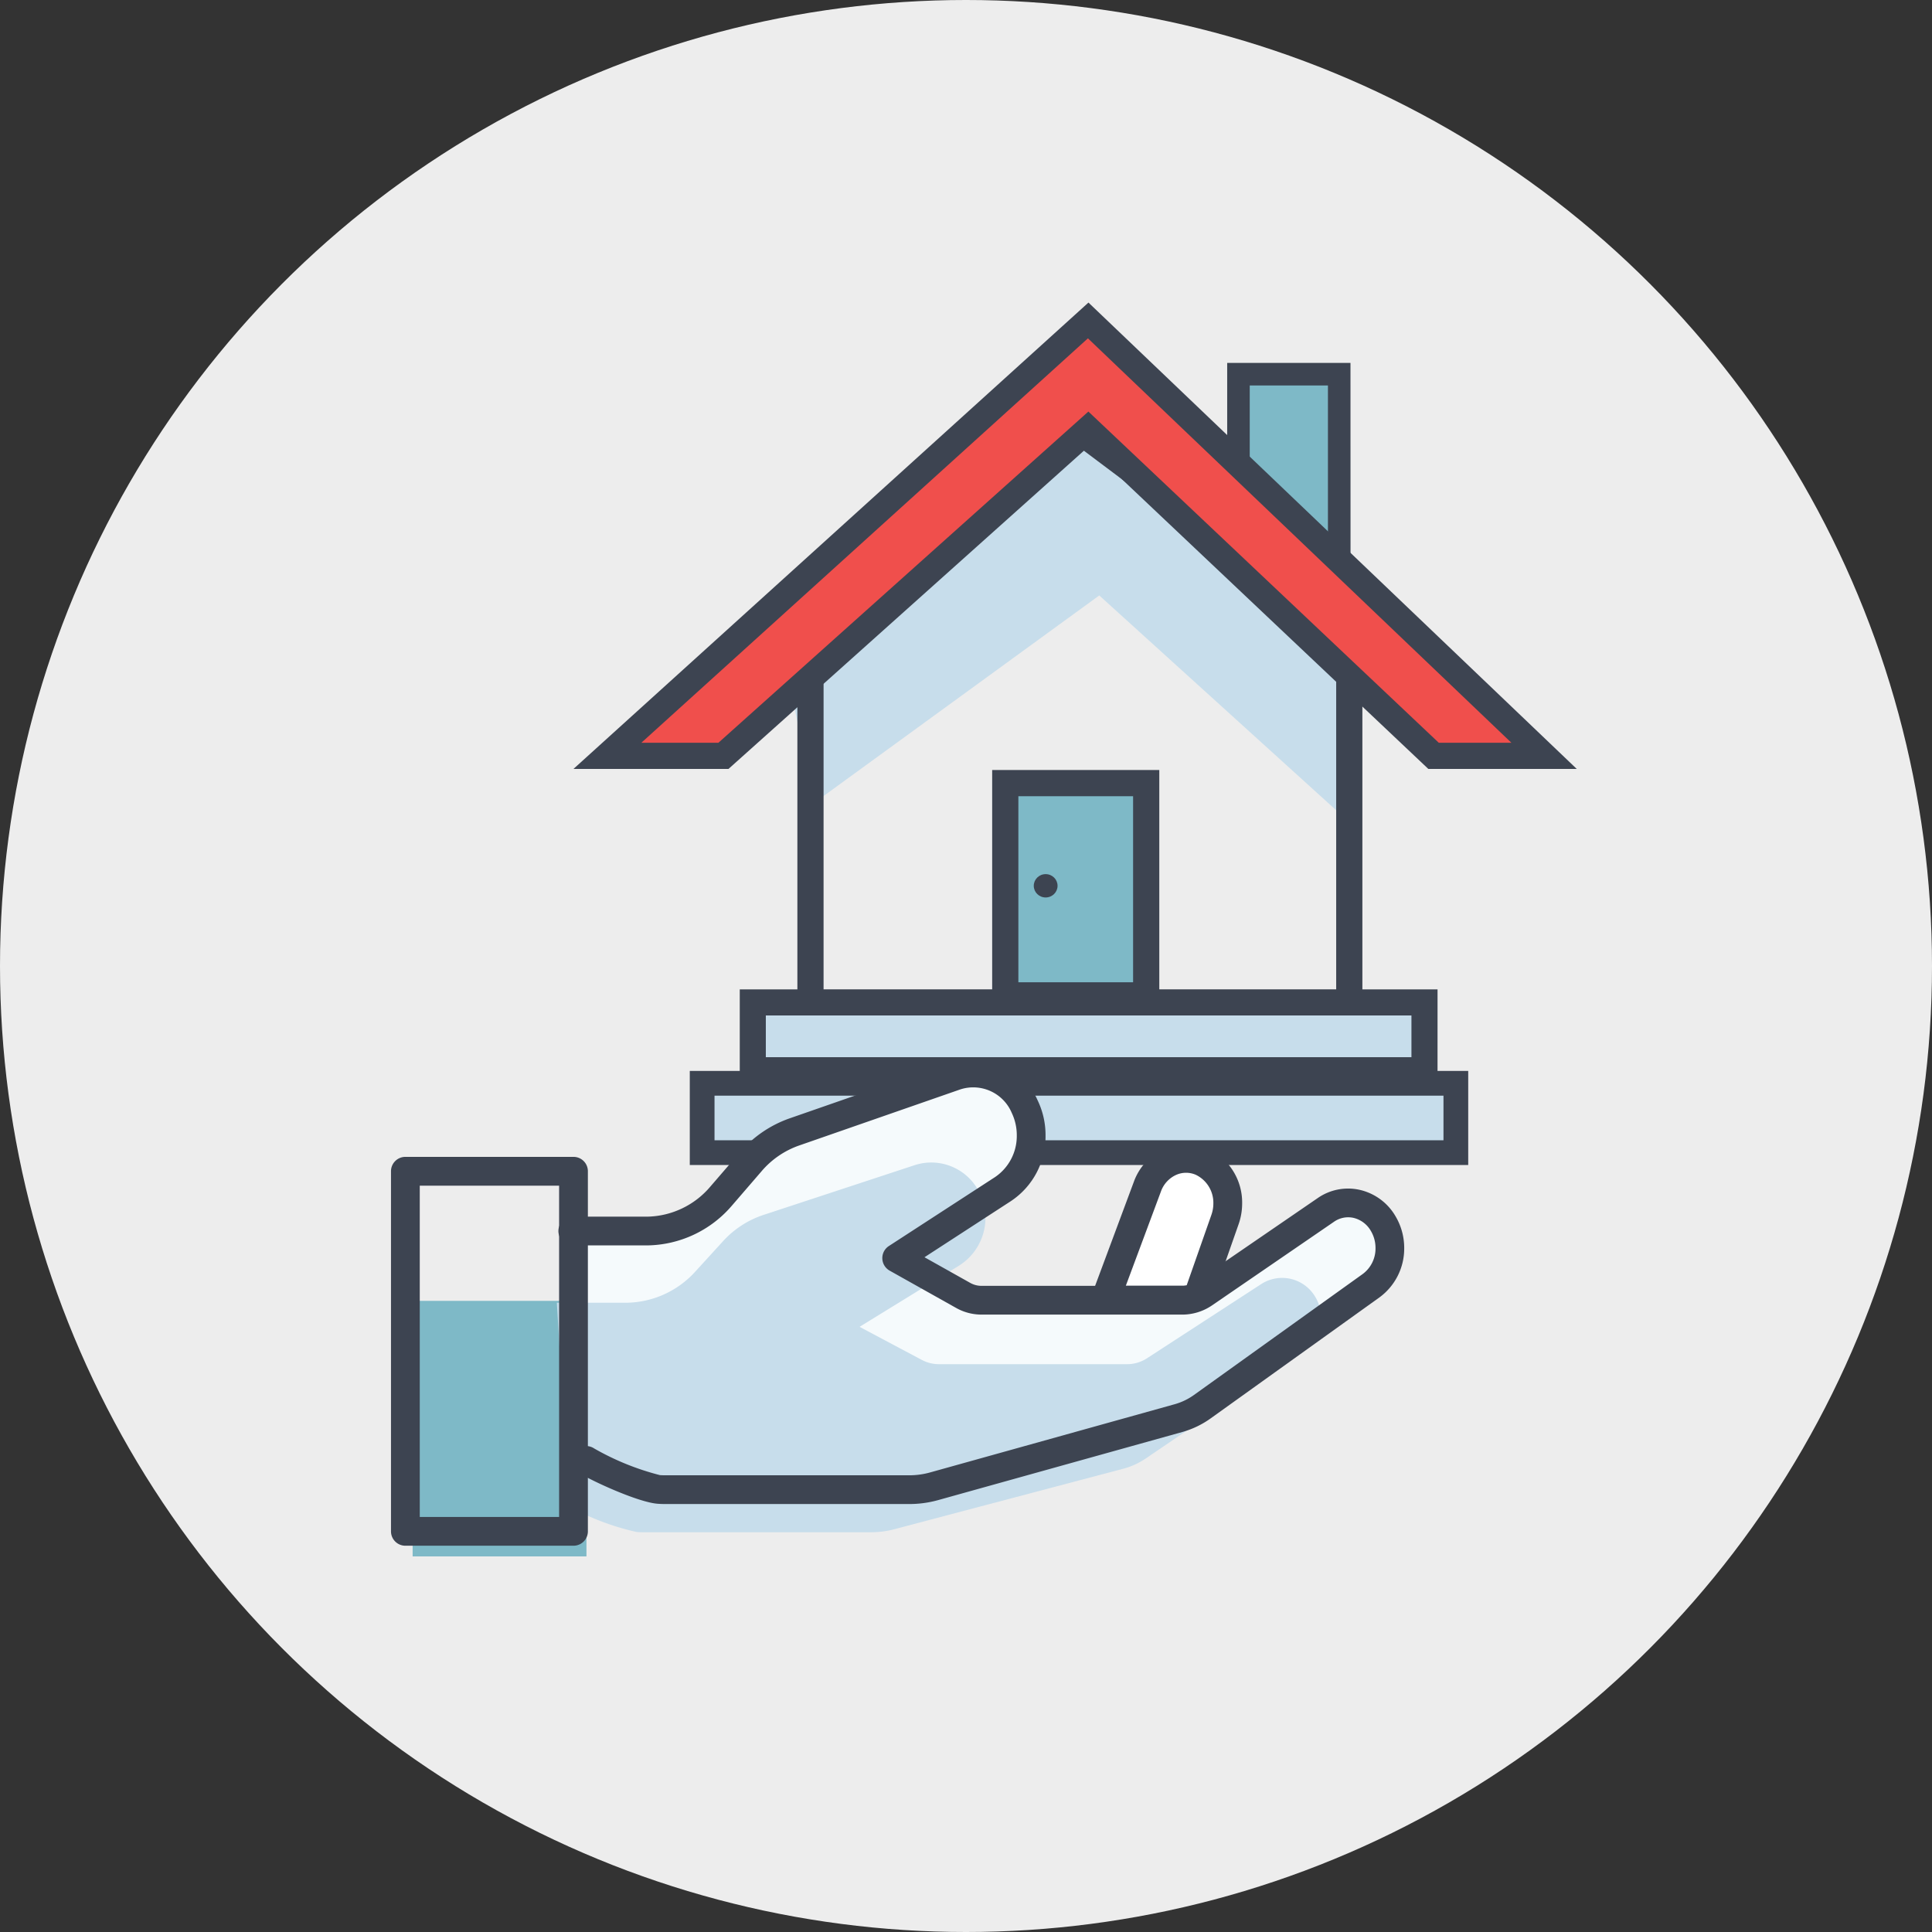 <svg xmlns="http://www.w3.org/2000/svg" width="168" height="168" viewBox="0 0 168 168">
  <rect x="0" y="0" width="168" height="168" fill="#333333" stroke="none"/>
  <g id="Group_23643" data-name="Group 23643" transform="translate(-495 -2212)">
    <circle id="Ellipse_974" data-name="Ellipse 974" cx="84" cy="84" r="84" transform="translate(495 2212)" fill="#ededed"/>
    <g id="Group_17735" data-name="Group 17735" transform="translate(-4967.471 711.465)">
      <g id="Group_17725" data-name="Group 17725" transform="translate(5557.318 1600.01)">
        <path id="Path_46255" data-name="Path 46255" d="M5752.715,1825.053a4.226,4.226,0,0,1-.237,1.392l-2.361,6.73a3.175,3.175,0,0,1-1.315.285h-6.751l3.677-9.874a3.539,3.539,0,0,1,4.7-2.176A3.931,3.931,0,0,1,5752.715,1825.053Z" transform="translate(-5740.8 -1819.879)" fill="#fff"/>
        <path id="Path_46256" data-name="Path 46256" d="M5745.107,1831.012h-6.751a1.25,1.25,0,0,1-1.172-1.687l3.676-9.874a5.058,5.058,0,0,1,2.713-2.894,4.6,4.6,0,0,1,3.655.005,5.159,5.159,0,0,1,3.043,4.793,5.461,5.461,0,0,1-.307,1.8l-2.362,6.733a1.252,1.252,0,0,1-.665.726A4.408,4.408,0,0,1,5745.107,1831.012Zm1.314-1.536h0Zm-6.266-.966h4.951a1.916,1.916,0,0,0,.338-.03l2.157-6.148a2.959,2.959,0,0,0,.166-.978,2.7,2.7,0,0,0-1.529-2.494,2.121,2.121,0,0,0-1.685,0,2.511,2.511,0,0,0-1.35,1.468Z" transform="translate(-5737.105 -1816.18)" fill="#3d4451"/>
      </g>
      <g id="Group_17732" data-name="Group 17732" transform="translate(5512.332 1526.849)">
        <g id="Group_17726" data-name="Group 17726" transform="translate(56.856 5.244)">
          <path id="Path_46257" data-name="Path 46257" d="M5787.921,1564.011v-12.546h8.761V1570.1" transform="translate(-5786.94 -1550.485)" fill="#7eb9c7"/>
          <path id="Path_46258" data-name="Path 46258" d="M5794.765,1567.208H5792.8v-17.659H5786v11.565h-1.961v-13.526h10.721Z" transform="translate(-5784.044 -1547.588)" fill="#3d4451"/>
        </g>
        <g id="Group_17731" data-name="Group 17731" transform="translate(0)">
          <path id="Path_46259" data-name="Path 46259" d="M5633.628,1588.9l24.752-18.008,22.1,20.036-1.441-19.606-20.9-19.606-27.391,23.663" transform="translate(-5612.653 -1545.428)" fill="#c7ddeb"/>
          <path id="Path_46260" data-name="Path 46260" d="M5685.349,1616.929h-49.131v-33.824l24.194-18.721,24.937,18.711Zm-46.853-2.278h44.575v-30.417l-22.637-16.985-21.937,16.974Z" transform="translate(-5616.742 -1554.893)" fill="#3d4451"/>
          <g id="Group_17727" data-name="Group 17727">
            <path id="Path_46261" data-name="Path 46261" d="M5642.724,1570.861h9.611L5612.69,1533l-41.807,37.861h10.092l31.715-28.4Z" transform="translate(-5567.928 -1531.445)" fill="#f04f4c"/>
            <path id="Path_46262" data-name="Path 46262" d="M5646.445,1567.4h-12.906l-29.6-27.987-31.259,27.987H5559.2l44.783-40.555Zm-12-2.278h6.315l-36.823-35.166-38.832,35.166h6.7l32.172-28.8Z" transform="translate(-5559.196 -1526.849)" fill="#3d4451"/>
          </g>
          <g id="Group_17728" data-name="Group 17728" transform="translate(36.415 40.643)">
            <rect id="Rectangle_4500" data-name="Rectangle 4500" width="12.254" height="18.458" transform="translate(1.139 1.139)" fill="#7eb9c7"/>
            <path id="Path_46263" data-name="Path 46263" d="M5717.739,1708.318h-14.532v-20.737h14.532Zm-12.254-2.278h9.976v-16.18h-9.976Z" transform="translate(-5703.207 -1687.581)" fill="#3d4451"/>
          </g>
          <g id="Group_17729" data-name="Group 17729" transform="translate(14.464 59.718)">
            <rect id="Rectangle_4501" data-name="Rectangle 4501" width="58.409" height="5.899" transform="translate(1.135 1.134)" fill="#c7ddeb"/>
            <path id="Path_46264" data-name="Path 46264" d="M5677.075,1771.183H5616.4v-8.167h60.677Zm-58.408-2.269h56.14v-3.63h-56.14Z" transform="translate(-5616.398 -1763.016)" fill="#3d4451"/>
          </g>
          <g id="Group_17730" data-name="Group 17730" transform="translate(10.12 66.81)">
            <rect id="Rectangle_4502" data-name="Rectangle 4502" width="65.539" height="6.03" transform="translate(1.075 1.075)" fill="#c7ddeb"/>
            <path id="Path_46265" data-name="Path 46265" d="M5666.906,1799.243h-67.69v-8.181h67.69Zm-65.539-2.151h63.388v-3.879h-63.388Z" transform="translate(-5599.216 -1791.062)" fill="#3d4451"/>
          </g>
        </g>
        <ellipse id="Ellipse_960" data-name="Ellipse 960" cx="1.034" cy="1.015" rx="1.034" ry="1.015" transform="translate(40.032 49.697)" fill="#3d4451"/>
      </g>
      <g id="Group_17734" data-name="Group 17734" transform="translate(5496.47 1592.558)">
        <rect id="Rectangle_4503" data-name="Rectangle 4503" width="15.115" height="22.22" transform="translate(1.882 21.095)" fill="#7eb9c7"/>
        <g id="Group_17733" data-name="Group 17733">
          <path id="Path_46266" data-name="Path 46266" d="M5560.358,1825.4a23.014,23.014,0,0,0,6.3,2.51c.179.013.354.018.534.018h21.24a7.989,7.989,0,0,0,2.137-.293l19.037-5.31,2.243-.625a6.644,6.644,0,0,0,2.073-1l14.677-10.52a4.017,4.017,0,0,0,1.624-3.272,4.143,4.143,0,0,0-.573-2.111,3.464,3.464,0,0,0-4.99-1.2l-10.611,7.274a3.329,3.329,0,0,1-1.842.578h-17.5a3.23,3.23,0,0,1-1.583-.419l-5.78-3.244,9.252-6.008a5.545,5.545,0,0,0,2.44-4.666,5.783,5.783,0,0,0-.558-2.49,4.886,4.886,0,0,0-6.007-2.689l-14.048,4.888a8.794,8.794,0,0,0-3.775,2.592l-2.56,2.966a8.58,8.58,0,0,1-6.493,3.052h-6.368" transform="translate(-5543.361 -1790.422)" fill="#f5fafc"/>
          <path id="Path_46267" data-name="Path 46267" d="M5554.59,1852.45a22.252,22.252,0,0,0,5.9,2.227c.167.011.333.016.5.016h19.88a7.872,7.872,0,0,0,2-.26l17.818-4.709,2.1-.554a6.374,6.374,0,0,0,1.941-.886l13.736-9.331a3.532,3.532,0,0,0,.984-4.774,3.343,3.343,0,0,0-4.671-1.065l-9.931,6.452a2.985,2.985,0,0,1-.493.26,3.109,3.109,0,0,1-1.23.253h-16.379a3.15,3.15,0,0,1-1.48-.371l-5.411-2.877,8.659-5.329a4.9,4.9,0,0,0,1.762-6.347,4.661,4.661,0,0,0-5.622-2.385L5571.5,1827.1a8.251,8.251,0,0,0-3.534,2.3l-2.4,2.63a8.216,8.216,0,0,1-6.077,2.708h-5.96" transform="translate(-5539.106 -1813.478)" fill="#c7ddeb"/>
          <path id="Path_46268" data-name="Path 46268" d="M5584.741,1825.472H5563.5c-.222,0-.426-.007-.625-.022-1.672-.111-5.745-1.976-6.884-2.7a1.251,1.251,0,1,1,1.345-2.109,22.854,22.854,0,0,0,5.714,2.317c.145.01.291.015.451.015h21.241a6.749,6.749,0,0,0,1.8-.247l21.278-5.934a5.379,5.379,0,0,0,1.681-.811l14.676-10.52a2.757,2.757,0,0,0,1.1-2.255,2.9,2.9,0,0,0-.4-1.474,2.368,2.368,0,0,0-1.518-1.144,2.144,2.144,0,0,0-1.691.339l-10.609,7.273a4.592,4.592,0,0,1-2.55.8h-17.5a4.489,4.489,0,0,1-2.2-.579l-5.78-3.243a1.251,1.251,0,0,1-.07-2.14l9.252-6.008a4.314,4.314,0,0,0,1.872-3.617,4.492,4.492,0,0,0-.437-1.951,3.637,3.637,0,0,0-4.467-2.046l-14.047,4.888a7.57,7.57,0,0,0-3.239,2.227l-2.56,2.967a9.856,9.856,0,0,1-7.44,3.486h-6.368a1.251,1.251,0,1,1,0-2.5h6.368a7.357,7.357,0,0,0,5.545-2.618l2.56-2.967a10.076,10.076,0,0,1,4.313-2.957l14.046-4.888a6.1,6.1,0,0,1,7.547,3.333,6.969,6.969,0,0,1,.68,3.028,6.747,6.747,0,0,1-3.011,5.716l-7.516,4.881,3.976,2.23a1.988,1.988,0,0,0,.971.258h17.5a1.924,1.924,0,0,0,.8-.173l.024-.01a1.912,1.912,0,0,0,.316-.178l10.606-7.271a4.624,4.624,0,0,1,3.648-.717,4.842,4.842,0,0,1,3.128,2.313,5.4,5.4,0,0,1,.746,2.747,5.262,5.262,0,0,1-2.147,4.289l-14.676,10.52a7.878,7.878,0,0,1-2.465,1.187l-21.281,5.935A9.25,9.25,0,0,1,5584.741,1825.472Z" transform="translate(-5539.666 -1786.71)" fill="#3d4451"/>
          <path id="Path_46269" data-name="Path 46269" d="M5512.341,1854.433h-14.62a1.251,1.251,0,0,1-1.251-1.251v-31.312a1.251,1.251,0,0,1,1.251-1.251h14.62a1.25,1.25,0,0,1,1.25,1.251v31.312A1.251,1.251,0,0,1,5512.341,1854.433Zm-13.369-2.5h12.117v-28.809h-12.117Z" transform="translate(-5496.47 -1812.045)" fill="#3d4451"/>
        </g>
      </g>
    </g>
  </g>
</svg>
